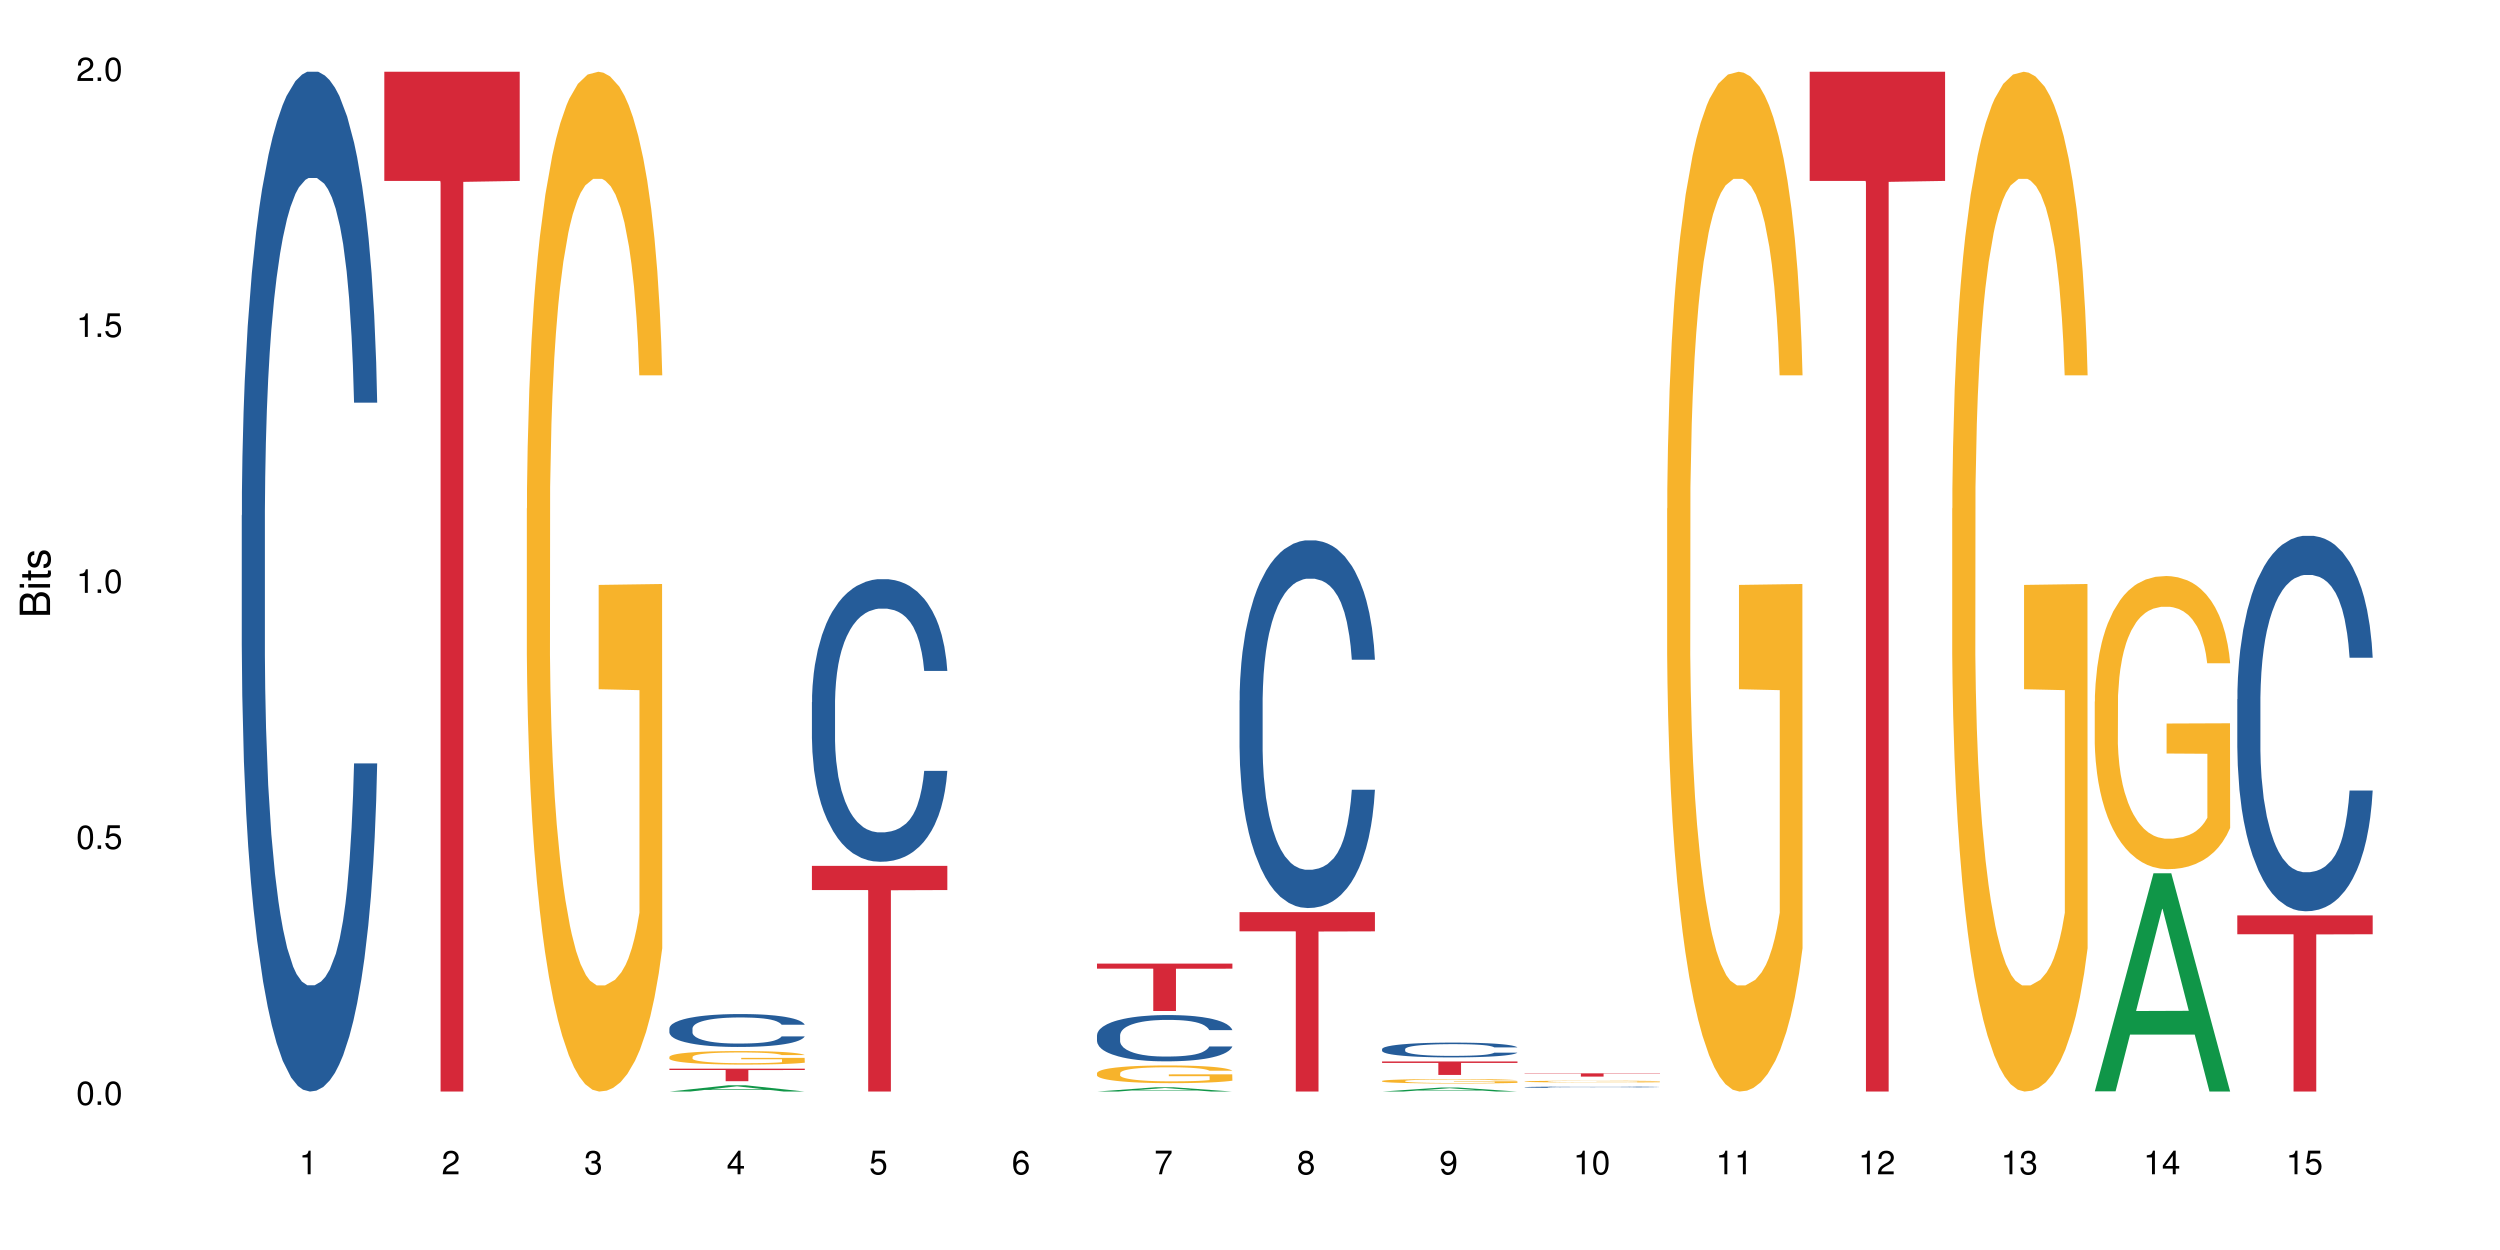 <?xml version="1.0" encoding="UTF-8"?>
<svg xmlns="http://www.w3.org/2000/svg" xmlns:xlink="http://www.w3.org/1999/xlink" width="720pt" height="360pt" viewBox="0 0 720 360" version="1.1">
<defs>
<g>
<symbol overflow="visible" id="glyph0-0">
<path style="stroke:none;" d=""/>
</symbol>
<symbol overflow="visible" id="glyph0-1">
<path style="stroke:none;" d="M 2.641 -6.797 C 2 -6.797 1.422 -6.531 1.078 -6.047 C 0.641 -5.453 0.406 -4.547 0.406 -3.297 C 0.406 -1 1.188 0.219 2.641 0.219 C 4.078 0.219 4.859 -1 4.859 -3.234 C 4.859 -4.562 4.656 -5.438 4.203 -6.047 C 3.844 -6.531 3.281 -6.797 2.641 -6.797 Z M 2.641 -6.047 C 3.547 -6.047 4 -5.125 4 -3.312 C 4 -1.375 3.562 -0.484 2.625 -0.484 C 1.734 -0.484 1.281 -1.422 1.281 -3.281 C 1.281 -5.141 1.734 -6.047 2.641 -6.047 Z M 2.641 -6.047 "/>
</symbol>
<symbol overflow="visible" id="glyph0-2">
<path style="stroke:none;" d="M 1.828 -1 L 0.828 -1 L 0.828 0 L 1.828 0 Z M 1.828 -1 "/>
</symbol>
<symbol overflow="visible" id="glyph0-3">
<path style="stroke:none;" d="M 4.562 -6.797 L 1.062 -6.797 L 0.547 -3.094 L 1.328 -3.094 C 1.719 -3.562 2.047 -3.734 2.578 -3.734 C 3.484 -3.734 4.062 -3.109 4.062 -2.094 C 4.062 -1.125 3.484 -0.531 2.578 -0.531 C 1.828 -0.531 1.375 -0.906 1.188 -1.672 L 0.328 -1.672 C 0.453 -1.109 0.547 -0.844 0.75 -0.594 C 1.125 -0.078 1.828 0.219 2.594 0.219 C 3.969 0.219 4.922 -0.781 4.922 -2.219 C 4.922 -3.562 4.031 -4.484 2.719 -4.484 C 2.25 -4.484 1.859 -4.359 1.469 -4.062 L 1.734 -5.969 L 4.562 -5.969 Z M 4.562 -6.797 "/>
</symbol>
<symbol overflow="visible" id="glyph0-4">
<path style="stroke:none;" d="M 2.484 -4.844 L 2.484 0 L 3.328 0 L 3.328 -6.797 L 2.766 -6.797 C 2.469 -5.75 2.281 -5.609 0.984 -5.453 L 0.984 -4.844 Z M 2.484 -4.844 "/>
</symbol>
<symbol overflow="visible" id="glyph0-5">
<path style="stroke:none;" d="M 4.859 -0.828 L 1.281 -0.828 C 1.359 -1.391 1.672 -1.75 2.5 -2.234 L 3.469 -2.75 C 4.406 -3.266 4.906 -3.969 4.906 -4.812 C 4.906 -5.375 4.672 -5.906 4.266 -6.266 C 3.859 -6.625 3.375 -6.797 2.719 -6.797 C 1.859 -6.797 1.219 -6.5 0.844 -5.922 C 0.609 -5.562 0.5 -5.125 0.484 -4.438 L 1.328 -4.438 C 1.359 -4.906 1.406 -5.188 1.531 -5.406 C 1.75 -5.812 2.188 -6.062 2.703 -6.062 C 3.469 -6.062 4.031 -5.516 4.031 -4.781 C 4.031 -4.25 3.719 -3.797 3.125 -3.438 L 2.234 -2.938 C 0.812 -2.141 0.406 -1.5 0.328 0 L 4.859 0 Z M 4.859 -0.828 "/>
</symbol>
<symbol overflow="visible" id="glyph0-6">
<path style="stroke:none;" d="M 2.125 -3.125 L 2.578 -3.125 C 3.516 -3.125 3.984 -2.703 3.984 -1.891 C 3.984 -1.031 3.469 -0.531 2.578 -0.531 C 1.656 -0.531 1.203 -0.984 1.156 -1.969 L 0.312 -1.969 C 0.344 -1.422 0.438 -1.078 0.609 -0.766 C 0.953 -0.109 1.625 0.219 2.547 0.219 C 3.953 0.219 4.859 -0.609 4.859 -1.906 C 4.859 -2.766 4.516 -3.25 3.703 -3.516 C 4.344 -3.766 4.656 -4.25 4.656 -4.938 C 4.656 -6.109 3.875 -6.797 2.578 -6.797 C 1.203 -6.797 0.484 -6.047 0.453 -4.609 L 1.297 -4.609 C 1.312 -5.016 1.344 -5.25 1.453 -5.453 C 1.641 -5.828 2.062 -6.062 2.594 -6.062 C 3.344 -6.062 3.797 -5.625 3.797 -4.906 C 3.797 -4.422 3.609 -4.141 3.25 -3.984 C 3.016 -3.891 2.719 -3.844 2.125 -3.844 Z M 2.125 -3.125 "/>
</symbol>
<symbol overflow="visible" id="glyph0-7">
<path style="stroke:none;" d="M 3.141 -1.625 L 3.141 0 L 3.984 0 L 3.984 -1.625 L 4.984 -1.625 L 4.984 -2.391 L 3.984 -2.391 L 3.984 -6.797 L 3.359 -6.797 L 0.266 -2.516 L 0.266 -1.625 Z M 3.141 -2.391 L 1 -2.391 L 3.141 -5.359 Z M 3.141 -2.391 "/>
</symbol>
<symbol overflow="visible" id="glyph0-8">
<path style="stroke:none;" d="M 4.781 -5.031 C 4.609 -6.141 3.891 -6.797 2.844 -6.797 C 2.094 -6.797 1.422 -6.438 1.031 -5.828 C 0.609 -5.172 0.406 -4.344 0.406 -3.094 C 0.406 -1.953 0.578 -1.234 0.984 -0.625 C 1.359 -0.078 1.953 0.219 2.703 0.219 C 3.984 0.219 4.922 -0.734 4.922 -2.078 C 4.922 -3.344 4.062 -4.234 2.844 -4.234 C 2.172 -4.234 1.641 -3.969 1.281 -3.469 C 1.281 -5.125 1.828 -6.047 2.797 -6.047 C 3.391 -6.047 3.797 -5.672 3.938 -5.031 Z M 2.734 -3.484 C 3.547 -3.484 4.062 -2.922 4.062 -2 C 4.062 -1.156 3.484 -0.531 2.703 -0.531 C 1.922 -0.531 1.328 -1.188 1.328 -2.047 C 1.328 -2.891 1.906 -3.484 2.734 -3.484 Z M 2.734 -3.484 "/>
</symbol>
<symbol overflow="visible" id="glyph0-9">
<path style="stroke:none;" d="M 4.984 -6.797 L 0.438 -6.797 L 0.438 -5.969 L 4.109 -5.969 C 2.5 -3.656 1.828 -2.234 1.328 0 L 2.219 0 C 2.594 -2.172 3.453 -4.047 4.984 -6.094 Z M 4.984 -6.797 "/>
</symbol>
<symbol overflow="visible" id="glyph0-10">
<path style="stroke:none;" d="M 3.75 -3.578 C 4.453 -4 4.688 -4.344 4.688 -4.984 C 4.688 -6.047 3.844 -6.797 2.641 -6.797 C 1.438 -6.797 0.594 -6.047 0.594 -4.984 C 0.594 -4.359 0.828 -4.016 1.516 -3.578 C 0.734 -3.203 0.359 -2.641 0.359 -1.891 C 0.359 -0.641 1.297 0.219 2.641 0.219 C 3.984 0.219 4.922 -0.641 4.922 -1.875 C 4.922 -2.641 4.531 -3.203 3.75 -3.578 Z M 2.641 -6.047 C 3.359 -6.047 3.812 -5.625 3.812 -4.969 C 3.812 -4.344 3.344 -3.922 2.641 -3.922 C 1.922 -3.922 1.453 -4.344 1.453 -4.984 C 1.453 -5.625 1.922 -6.047 2.641 -6.047 Z M 2.641 -3.203 C 3.484 -3.203 4.062 -2.672 4.062 -1.875 C 4.062 -1.062 3.484 -0.531 2.625 -0.531 C 1.797 -0.531 1.219 -1.078 1.219 -1.875 C 1.219 -2.672 1.797 -3.203 2.641 -3.203 Z M 2.641 -3.203 "/>
</symbol>
<symbol overflow="visible" id="glyph0-11">
<path style="stroke:none;" d="M 0.516 -1.547 C 0.672 -0.438 1.406 0.219 2.438 0.219 C 3.188 0.219 3.859 -0.141 4.266 -0.75 C 4.688 -1.406 4.891 -2.25 4.891 -3.484 C 4.891 -4.625 4.703 -5.359 4.312 -5.953 C 3.938 -6.5 3.344 -6.797 2.594 -6.797 C 1.297 -6.797 0.359 -5.844 0.359 -4.516 C 0.359 -3.25 1.234 -2.344 2.453 -2.344 C 3.094 -2.344 3.562 -2.578 4.016 -3.109 C 4 -1.453 3.469 -0.531 2.5 -0.531 C 1.906 -0.531 1.484 -0.906 1.359 -1.547 Z M 2.578 -6.062 C 3.375 -6.062 3.969 -5.406 3.969 -4.531 C 3.969 -3.688 3.375 -3.094 2.547 -3.094 C 1.734 -3.094 1.234 -3.672 1.234 -4.578 C 1.234 -5.438 1.797 -6.062 2.578 -6.062 Z M 2.578 -6.062 "/>
</symbol>
<symbol overflow="visible" id="glyph1-0">
<path style="stroke:none;" d=""/>
</symbol>
<symbol overflow="visible" id="glyph1-1">
<path style="stroke:none;" d="M 0 -0.953 L 0 -4.891 C 0 -5.719 -0.234 -6.344 -0.734 -6.797 C -1.188 -7.234 -1.812 -7.469 -2.5 -7.469 C -3.547 -7.469 -4.188 -7 -4.625 -5.875 C -4.984 -6.672 -5.641 -7.094 -6.531 -7.094 C -7.156 -7.094 -7.734 -6.859 -8.141 -6.391 C -8.562 -5.938 -8.75 -5.344 -8.75 -4.5 L -8.75 -0.953 Z M -4.984 -2.062 L -7.766 -2.062 L -7.766 -4.219 C -7.766 -4.844 -7.688 -5.203 -7.453 -5.5 C -7.219 -5.812 -6.859 -5.969 -6.375 -5.969 C -5.906 -5.969 -5.531 -5.812 -5.297 -5.5 C -5.062 -5.203 -4.984 -4.844 -4.984 -4.219 Z M -0.984 -2.062 L -4 -2.062 L -4 -4.781 C -4 -5.328 -3.859 -5.688 -3.578 -5.953 C -3.297 -6.219 -2.922 -6.359 -2.484 -6.359 C -2.062 -6.359 -1.688 -6.219 -1.406 -5.953 C -1.109 -5.688 -0.984 -5.328 -0.984 -4.781 Z M -0.984 -2.062 "/>
</symbol>
<symbol overflow="visible" id="glyph1-2">
<path style="stroke:none;" d="M -6.281 -1.797 L -6.281 -0.797 L 0 -0.797 L 0 -1.797 Z M -8.75 -1.797 L -8.75 -0.797 L -7.484 -0.797 L -7.484 -1.797 Z M -8.75 -1.797 "/>
</symbol>
<symbol overflow="visible" id="glyph1-3">
<path style="stroke:none;" d="M -6.281 -3.047 L -6.281 -2.016 L -8.016 -2.016 L -8.016 -1.016 L -6.281 -1.016 L -6.281 -0.172 L -5.469 -0.172 L -5.469 -1.016 L -0.719 -1.016 C -0.078 -1.016 0.281 -1.453 0.281 -2.234 C 0.281 -2.469 0.25 -2.719 0.188 -3.047 L -0.641 -3.047 C -0.609 -2.922 -0.594 -2.766 -0.594 -2.562 C -0.594 -2.141 -0.719 -2.016 -1.156 -2.016 L -5.469 -2.016 L -5.469 -3.047 Z M -6.281 -3.047 "/>
</symbol>
<symbol overflow="visible" id="glyph1-4">
<path style="stroke:none;" d="M -4.531 -5.25 C -5.766 -5.25 -6.469 -4.422 -6.469 -2.969 C -6.469 -1.516 -5.719 -0.562 -4.547 -0.562 C -3.562 -0.562 -3.094 -1.062 -2.734 -2.562 L -2.516 -3.484 C -2.344 -4.188 -2.094 -4.469 -1.625 -4.469 C -1.047 -4.469 -0.641 -3.875 -0.641 -3 C -0.641 -2.453 -0.797 -2 -1.062 -1.75 C -1.25 -1.594 -1.422 -1.531 -1.875 -1.469 L -1.875 -0.406 C -0.422 -0.453 0.281 -1.266 0.281 -2.922 C 0.281 -4.5 -0.5 -5.516 -1.719 -5.516 C -2.656 -5.516 -3.172 -4.984 -3.469 -3.734 L -3.703 -2.766 C -3.891 -1.953 -4.156 -1.609 -4.594 -1.609 C -5.172 -1.609 -5.547 -2.125 -5.547 -2.938 C -5.547 -3.75 -5.203 -4.172 -4.531 -4.203 Z M -4.531 -5.25 "/>
</symbol>
</g>
</defs>
<g id="surface42614">
<rect x="0" y="0" width="720" height="360" style="fill:rgb(100%,100%,100%);fill-opacity:1;stroke:none;"/>
<path style=" stroke:none;fill-rule:nonzero;fill:rgb(14.51%,36.078%,60%);fill-opacity:1;" d="M 69.629 148.457 L 69.676 148.188 L 69.676 141.742 L 69.82 131.543 L 70.152 118.656 L 70.484 109.797 L 71.34 93.957 L 72.531 78.652 L 73.766 66.84 L 74.672 59.859 L 75.48 54.492 L 77.332 44.559 L 78.523 39.457 L 79.809 34.891 L 81.375 30.328 L 82.52 27.645 L 85.086 23.348 L 86.988 21.469 L 88.461 20.664 L 91.648 20.664 L 93.551 21.738 L 94.93 23.078 L 96.453 25.227 L 97.738 27.645 L 99.973 33.551 L 101.969 41.066 L 102.871 45.363 L 104.301 53.684 L 105.395 61.738 L 106.156 68.719 L 107.012 78.652 L 107.77 90.734 L 108.344 104.426 L 108.629 115.969 L 101.969 115.969 L 101.637 105.23 L 101.258 96.91 L 100.543 85.902 L 99.828 78.117 L 98.832 70.332 L 97.926 65.23 L 96.691 60.129 L 95.598 56.906 L 94.453 54.492 L 93.359 52.879 L 91.27 51.27 L 88.844 51.27 L 87.938 51.805 L 86.086 53.953 L 85.086 55.832 L 83.66 59.59 L 82.66 63.082 L 81.473 68.449 L 80.664 73.016 L 79.664 79.996 L 78.949 86.172 L 78.141 95.031 L 77.668 101.742 L 77.238 109.258 L 76.859 118.117 L 76.574 127.516 L 76.383 137.449 L 76.289 147.113 L 76.289 188.727 L 76.383 198.391 L 76.621 209.668 L 77.238 226.043 L 78.141 240.273 L 79.188 251.547 L 80.188 259.602 L 80.758 263.359 L 81.52 267.656 L 82.707 273.027 L 84.422 278.395 L 85.418 280.543 L 86.941 282.691 L 88.512 283.766 L 90.602 283.766 L 92.457 282.691 L 93.695 281.348 L 94.977 279.199 L 96.738 274.637 L 97.832 270.34 L 98.781 265.242 L 99.496 260.141 L 99.973 255.844 L 100.684 247.52 L 101.258 238.395 L 101.684 228.996 L 101.969 219.867 L 108.629 219.867 L 108.344 230.609 L 107.914 241.078 L 107.484 248.863 L 106.82 258.262 L 106.059 266.582 L 104.965 275.98 L 104.062 282.152 L 102.871 288.867 L 101.777 293.969 L 100.59 298.531 L 98.832 303.898 L 97.688 306.586 L 96.453 309 L 94.977 311.148 L 93.125 313.027 L 91.125 314.102 L 89.27 314.371 L 87.273 313.832 L 85.801 312.762 L 83.848 310.344 L 81.426 305.512 L 79.664 300.41 L 78.285 295.309 L 77.098 289.941 L 75.766 282.691 L 74.051 270.879 L 73.008 261.75 L 72.293 254.234 L 71.484 243.762 L 70.914 234.367 L 70.246 219.332 L 69.773 200.27 L 69.629 185.504 Z M 69.629 148.457 "/>
<path style=" stroke:none;fill-rule:nonzero;fill:rgb(83.922%,15.686%,22.353%);fill-opacity:1;" d="M 110.68 20.664 L 149.68 20.664 L 149.68 52.102 L 133.426 52.379 L 133.426 314.371 L 126.887 314.371 L 126.887 52.652 L 126.793 52.102 L 110.68 52.102 Z M 110.68 20.664 "/>
<path style=" stroke:none;fill-rule:nonzero;fill:rgb(96.863%,70.196%,16.863%);fill-opacity:1;" d="M 151.73 146.461 L 151.777 146.191 L 151.777 140.828 L 151.969 128.758 L 152.445 112.129 L 153.062 98.449 L 153.727 87.719 L 154.156 82.086 L 154.871 74.039 L 155.488 68.141 L 157.059 56.07 L 159.055 44.805 L 160.148 39.977 L 161.387 35.414 L 163.145 30.32 L 163.953 28.441 L 166.426 24.148 L 169.23 21.469 L 172.324 20.664 L 173.75 20.93 L 175.699 22.004 L 178.363 24.953 L 179.887 27.637 L 181.074 30.32 L 182.312 33.805 L 183.832 39.172 L 185.258 45.609 L 186.402 52.047 L 187.543 60.094 L 188.492 68.676 L 189.301 78.062 L 190.016 89.328 L 190.445 98.715 L 190.73 108.105 L 184.117 108.105 L 183.738 98.715 L 183.309 91.477 L 182.598 82.625 L 181.883 76.188 L 181.168 71.09 L 179.84 64.117 L 178.695 59.824 L 177.27 56.07 L 175.891 53.656 L 174.32 52.047 L 173.371 51.508 L 170.848 51.508 L 168.566 53.387 L 167.234 55.531 L 166.285 57.68 L 164.953 61.703 L 164.145 64.922 L 163.668 67.066 L 162.242 75.383 L 161.289 82.891 L 160.766 87.988 L 160.102 96.035 L 159.625 103.277 L 159.102 114.004 L 158.816 122.051 L 158.438 140.293 L 158.391 188.574 L 158.531 198.766 L 158.816 209.762 L 159.199 219.418 L 159.77 229.609 L 160.34 237.391 L 161.336 247.852 L 162.195 254.824 L 162.859 259.383 L 164.145 266.625 L 164.668 269.039 L 165.902 273.867 L 167.188 277.625 L 168.758 280.844 L 169.945 282.453 L 171.848 283.793 L 174.273 283.793 L 177.129 282.184 L 178.934 280.039 L 180.172 277.891 L 180.98 276.016 L 181.977 273.062 L 182.691 270.383 L 183.355 267.43 L 184.164 262.871 L 184.164 198.766 L 172.418 198.496 L 172.418 168.457 L 190.68 168.188 L 190.73 273.062 L 189.73 280.305 L 188.492 287.281 L 187.305 292.645 L 186.066 297.203 L 184.309 302.301 L 182.883 305.52 L 180.695 309.273 L 178.695 311.688 L 176.605 313.297 L 174.75 314.102 L 172.562 314.371 L 170.613 313.836 L 168.52 312.227 L 166.855 310.078 L 165.332 307.398 L 163.812 303.91 L 161.91 298.277 L 160.672 293.719 L 159.387 288.086 L 158.105 281.379 L 156.961 274.137 L 156.203 268.504 L 155.441 262.066 L 154.633 254.02 L 153.871 244.898 L 153.301 236.586 L 152.777 227.195 L 152.398 218.344 L 152.016 206.277 L 151.824 196.621 L 151.73 188.305 Z M 151.73 146.461 "/>
<path style=" stroke:none;fill-rule:nonzero;fill:rgb(6.275%,58.824%,28.235%);fill-opacity:1;" d="M 192.781 314.367 L 192.824 314.367 L 209.695 312.562 L 214.82 312.562 L 231.781 314.371 L 225.82 314.371 L 221.57 313.898 L 202.949 313.898 L 198.781 314.367 L 192.781 314.367 L 204.738 313.703 L 219.863 313.703 L 212.32 312.859 L 212.238 312.855 L 212.156 312.863 L 204.699 313.703 L 204.738 313.703 Z M 192.781 314.367 "/>
<path style=" stroke:none;fill-rule:nonzero;fill:rgb(14.51%,36.078%,60%);fill-opacity:1;" d="M 192.781 296.176 L 192.828 296.164 L 192.828 295.957 L 192.973 295.629 L 193.305 295.211 L 193.637 294.926 L 194.492 294.418 L 195.684 293.922 L 196.918 293.543 L 197.824 293.316 L 198.633 293.145 L 200.484 292.824 L 201.676 292.656 L 202.957 292.512 L 204.527 292.363 L 205.668 292.277 L 208.238 292.137 L 210.141 292.078 L 211.613 292.051 L 214.801 292.051 L 216.703 292.086 L 218.082 292.129 L 219.605 292.199 L 220.887 292.277 L 223.125 292.469 L 225.121 292.711 L 226.023 292.848 L 227.453 293.117 L 228.547 293.375 L 229.305 293.602 L 230.164 293.922 L 230.922 294.312 L 231.496 294.754 L 231.781 295.125 L 225.121 295.125 L 224.789 294.781 L 224.406 294.512 L 223.695 294.156 L 222.98 293.906 L 221.984 293.652 L 221.078 293.488 L 219.844 293.324 L 218.75 293.223 L 217.605 293.145 L 216.512 293.09 L 214.422 293.039 L 211.996 293.039 L 211.09 293.055 L 209.238 293.125 L 208.238 293.188 L 206.812 293.309 L 205.812 293.422 L 204.625 293.594 L 203.816 293.742 L 202.816 293.965 L 202.102 294.164 L 201.293 294.449 L 200.82 294.668 L 200.391 294.91 L 200.012 295.195 L 199.727 295.5 L 199.535 295.82 L 199.441 296.129 L 199.441 297.473 L 199.535 297.785 L 199.773 298.148 L 200.391 298.676 L 201.293 299.137 L 202.34 299.5 L 203.34 299.758 L 203.91 299.879 L 204.672 300.02 L 205.859 300.191 L 207.57 300.367 L 208.57 300.434 L 210.094 300.504 L 211.664 300.539 L 213.754 300.539 L 215.609 300.504 L 216.848 300.461 L 218.129 300.391 L 219.891 300.246 L 220.984 300.105 L 221.934 299.941 L 222.648 299.777 L 223.125 299.637 L 223.836 299.371 L 224.406 299.074 L 224.836 298.773 L 225.121 298.477 L 231.781 298.477 L 231.496 298.824 L 231.066 299.16 L 230.637 299.414 L 229.973 299.715 L 229.211 299.984 L 228.117 300.289 L 227.215 300.488 L 226.023 300.703 L 224.93 300.867 L 223.742 301.016 L 221.984 301.188 L 220.84 301.273 L 219.605 301.352 L 218.129 301.422 L 216.277 301.484 L 214.277 301.516 L 212.422 301.527 L 210.426 301.508 L 208.953 301.473 L 207 301.395 L 204.574 301.242 L 202.816 301.074 L 201.438 300.91 L 200.25 300.738 L 198.918 300.504 L 197.203 300.125 L 196.156 299.828 L 195.445 299.586 L 194.637 299.25 L 194.066 298.945 L 193.398 298.461 L 192.926 297.844 L 192.781 297.371 Z M 192.781 296.176 "/>
<path style=" stroke:none;fill-rule:nonzero;fill:rgb(96.863%,70.196%,16.863%);fill-opacity:1;" d="M 192.781 304.375 L 192.828 304.371 L 192.828 304.301 L 193.02 304.141 L 193.496 303.918 L 194.113 303.738 L 194.777 303.598 L 195.207 303.52 L 195.922 303.414 L 196.539 303.336 L 198.109 303.176 L 200.105 303.027 L 201.199 302.961 L 202.438 302.902 L 204.195 302.832 L 205.004 302.809 L 207.477 302.754 L 210.281 302.715 L 213.375 302.707 L 214.801 302.711 L 216.75 302.723 L 219.414 302.762 L 220.938 302.797 L 222.125 302.832 L 223.363 302.879 L 224.883 302.953 L 226.309 303.035 L 227.453 303.121 L 228.594 303.23 L 229.543 303.344 L 230.352 303.469 L 231.066 303.617 L 231.496 303.742 L 231.781 303.867 L 225.168 303.867 L 224.789 303.742 L 224.359 303.645 L 223.648 303.527 L 222.934 303.441 L 222.219 303.375 L 220.887 303.281 L 219.746 303.227 L 218.32 303.176 L 216.941 303.145 L 215.371 303.121 L 214.422 303.113 L 211.898 303.113 L 209.617 303.141 L 208.285 303.168 L 207.336 303.195 L 206.004 303.25 L 205.195 303.293 L 204.719 303.32 L 203.293 303.434 L 202.34 303.531 L 201.816 303.598 L 201.152 303.707 L 200.676 303.801 L 200.152 303.945 L 199.867 304.051 L 199.488 304.293 L 199.441 304.934 L 199.582 305.07 L 199.867 305.215 L 200.25 305.344 L 200.82 305.48 L 201.391 305.582 L 202.387 305.723 L 203.246 305.812 L 203.91 305.875 L 205.195 305.969 L 205.719 306.004 L 206.953 306.066 L 208.238 306.117 L 209.809 306.16 L 210.996 306.18 L 212.898 306.199 L 215.324 306.199 L 218.18 306.176 L 219.984 306.148 L 221.223 306.121 L 222.031 306.094 L 223.027 306.055 L 223.742 306.02 L 224.406 305.98 L 225.215 305.922 L 225.215 305.07 L 213.469 305.066 L 213.469 304.668 L 231.73 304.664 L 231.781 306.055 L 230.781 306.152 L 229.543 306.246 L 228.355 306.316 L 227.117 306.375 L 225.359 306.445 L 223.934 306.488 L 221.746 306.535 L 219.746 306.57 L 217.656 306.59 L 215.801 306.602 L 213.613 306.605 L 211.664 306.598 L 209.57 306.574 L 207.906 306.547 L 206.383 306.512 L 204.859 306.465 L 202.957 306.391 L 201.723 306.332 L 200.438 306.254 L 199.152 306.168 L 198.012 306.07 L 197.25 305.996 L 196.492 305.91 L 195.684 305.805 L 194.922 305.684 L 194.352 305.57 L 193.828 305.445 L 193.445 305.328 L 193.066 305.168 L 192.875 305.043 L 192.781 304.93 Z M 192.781 304.375 "/>
<path style=" stroke:none;fill-rule:nonzero;fill:rgb(83.922%,15.686%,22.353%);fill-opacity:1;" d="M 192.781 307.785 L 231.781 307.785 L 231.781 308.168 L 215.527 308.172 L 215.527 311.383 L 208.988 311.383 L 208.988 308.176 L 208.891 308.168 L 192.781 308.168 Z M 192.781 307.785 "/>
<path style=" stroke:none;fill-rule:nonzero;fill:rgb(14.51%,36.078%,60%);fill-opacity:1;" d="M 233.832 202.223 L 233.879 202.148 L 233.879 200.363 L 234.023 197.535 L 234.355 193.965 L 234.688 191.512 L 235.543 187.121 L 236.734 182.883 L 237.969 179.609 L 238.875 177.676 L 239.684 176.188 L 241.535 173.434 L 242.727 172.02 L 244.008 170.754 L 245.578 169.492 L 246.719 168.746 L 249.289 167.559 L 251.191 167.035 L 252.664 166.812 L 255.852 166.812 L 257.754 167.109 L 259.133 167.484 L 260.656 168.078 L 261.938 168.746 L 264.176 170.383 L 266.172 172.465 L 267.074 173.656 L 268.504 175.965 L 269.598 178.195 L 270.355 180.129 L 271.215 182.883 L 271.973 186.23 L 272.543 190.023 L 272.832 193.223 L 266.172 193.223 L 265.84 190.246 L 265.457 187.941 L 264.746 184.891 L 264.031 182.734 L 263.031 180.574 L 262.129 179.16 L 260.895 177.75 L 259.801 176.855 L 258.656 176.188 L 257.562 175.738 L 255.473 175.293 L 253.047 175.293 L 252.141 175.441 L 250.289 176.039 L 249.289 176.559 L 247.863 177.598 L 246.863 178.566 L 245.676 180.055 L 244.867 181.32 L 243.867 183.254 L 243.152 184.965 L 242.344 187.418 L 241.871 189.277 L 241.441 191.363 L 241.062 193.816 L 240.777 196.422 L 240.586 199.172 L 240.492 201.852 L 240.492 213.383 L 240.586 216.059 L 240.824 219.184 L 241.441 223.723 L 242.344 227.664 L 243.391 230.789 L 244.391 233.02 L 244.961 234.062 L 245.723 235.25 L 246.91 236.738 L 248.621 238.227 L 249.621 238.82 L 251.145 239.418 L 252.711 239.715 L 254.805 239.715 L 256.66 239.418 L 257.898 239.047 L 259.18 238.449 L 260.941 237.188 L 262.035 235.996 L 262.984 234.582 L 263.699 233.168 L 264.176 231.977 L 264.887 229.672 L 265.457 227.145 L 265.887 224.539 L 266.172 222.012 L 272.832 222.012 L 272.543 224.984 L 272.117 227.887 L 271.688 230.043 L 271.023 232.648 L 270.262 234.953 L 269.168 237.559 L 268.266 239.27 L 267.074 241.129 L 265.98 242.543 L 264.793 243.805 L 263.031 245.293 L 261.891 246.039 L 260.656 246.707 L 259.18 247.301 L 257.324 247.824 L 255.328 248.121 L 253.473 248.195 L 251.477 248.047 L 250.004 247.75 L 248.051 247.078 L 245.625 245.742 L 243.867 244.328 L 242.488 242.914 L 241.297 241.426 L 239.969 239.418 L 238.254 236.145 L 237.207 233.613 L 236.496 231.531 L 235.688 228.629 L 235.117 226.027 L 234.449 221.863 L 233.977 216.578 L 233.832 212.488 Z M 233.832 202.223 "/>
<path style=" stroke:none;fill-rule:nonzero;fill:rgb(83.922%,15.686%,22.353%);fill-opacity:1;" d="M 233.832 249.375 L 272.832 249.375 L 272.832 256.332 L 256.578 256.395 L 256.578 314.371 L 250.039 314.371 L 250.039 256.453 L 249.941 256.332 L 233.832 256.332 Z M 233.832 249.375 "/>
<path style=" stroke:none;fill-rule:nonzero;fill:rgb(6.275%,58.824%,28.235%);fill-opacity:1;" d="M 315.934 314.371 L 315.977 314.367 L 332.848 313.133 L 337.973 313.133 L 354.93 314.371 L 348.973 314.371 L 344.723 314.047 L 326.102 314.047 L 321.934 314.371 L 315.934 314.371 L 327.891 313.914 L 343.016 313.914 L 335.473 313.336 L 335.309 313.336 L 327.848 313.914 L 327.891 313.914 Z M 315.934 314.371 "/>
<path style=" stroke:none;fill-rule:nonzero;fill:rgb(14.51%,36.078%,60%);fill-opacity:1;" d="M 315.934 298.145 L 315.98 298.133 L 315.98 297.84 L 316.125 297.379 L 316.457 296.793 L 316.789 296.391 L 317.645 295.672 L 318.836 294.977 L 320.07 294.441 L 320.977 294.125 L 321.781 293.883 L 323.637 293.434 L 324.828 293.199 L 326.109 292.992 L 327.68 292.785 L 328.82 292.664 L 331.391 292.469 L 333.293 292.383 L 334.766 292.348 L 337.953 292.348 L 339.855 292.398 L 341.234 292.457 L 342.758 292.555 L 344.039 292.664 L 346.277 292.934 L 348.273 293.273 L 349.176 293.469 L 350.605 293.848 L 351.699 294.211 L 352.457 294.527 L 353.316 294.977 L 354.074 295.527 L 354.645 296.148 L 354.93 296.672 L 348.273 296.672 L 347.941 296.184 L 347.559 295.805 L 346.848 295.309 L 346.133 294.953 L 345.133 294.602 L 344.23 294.371 L 342.996 294.137 L 341.902 293.992 L 340.758 293.883 L 339.664 293.809 L 337.574 293.734 L 335.148 293.734 L 334.242 293.762 L 332.391 293.859 L 331.391 293.941 L 329.965 294.113 L 328.965 294.273 L 327.777 294.516 L 326.969 294.723 L 325.969 295.039 L 325.254 295.32 L 324.445 295.723 L 323.973 296.027 L 323.543 296.367 L 323.164 296.77 L 322.879 297.195 L 322.688 297.645 L 322.59 298.082 L 322.59 299.973 L 322.688 300.41 L 322.926 300.922 L 323.543 301.664 L 324.445 302.309 L 325.492 302.82 L 326.492 303.188 L 327.062 303.355 L 327.824 303.551 L 329.012 303.793 L 330.723 304.039 L 331.723 304.137 L 333.246 304.234 L 334.812 304.281 L 336.906 304.281 L 338.762 304.234 L 340 304.172 L 341.281 304.074 L 343.043 303.867 L 344.137 303.672 L 345.086 303.441 L 345.801 303.211 L 346.277 303.016 L 346.988 302.637 L 347.559 302.223 L 347.988 301.797 L 348.273 301.383 L 354.93 301.383 L 354.645 301.871 L 354.219 302.344 L 353.789 302.699 L 353.125 303.125 L 352.363 303.504 L 351.27 303.93 L 350.367 304.207 L 349.176 304.512 L 348.082 304.746 L 346.895 304.953 L 345.133 305.195 L 343.992 305.316 L 342.758 305.426 L 341.281 305.523 L 339.426 305.609 L 337.43 305.656 L 335.574 305.668 L 333.578 305.645 L 332.102 305.598 L 330.152 305.488 L 327.727 305.27 L 325.969 305.035 L 324.59 304.805 L 323.398 304.562 L 322.07 304.234 L 320.355 303.695 L 319.309 303.281 L 318.598 302.941 L 317.789 302.469 L 317.219 302.039 L 316.551 301.359 L 316.074 300.496 L 315.934 299.824 Z M 315.934 298.145 "/>
<path style=" stroke:none;fill-rule:nonzero;fill:rgb(96.863%,70.196%,16.863%);fill-opacity:1;" d="M 315.934 309.035 L 315.98 309.031 L 315.98 308.938 L 316.172 308.727 L 316.648 308.438 L 317.266 308.203 L 317.93 308.016 L 318.359 307.918 L 319.074 307.777 L 319.691 307.676 L 321.262 307.465 L 323.258 307.27 L 324.352 307.184 L 325.586 307.105 L 327.348 307.016 L 328.156 306.984 L 330.629 306.91 L 333.434 306.863 L 336.527 306.848 L 337.953 306.855 L 339.902 306.871 L 342.566 306.926 L 344.09 306.969 L 345.277 307.016 L 346.516 307.078 L 348.035 307.172 L 349.461 307.281 L 350.605 307.395 L 351.746 307.535 L 352.695 307.684 L 353.504 307.848 L 354.219 308.043 L 354.645 308.207 L 354.93 308.367 L 348.32 308.367 L 347.941 308.207 L 347.512 308.078 L 346.801 307.926 L 346.086 307.812 L 345.371 307.727 L 344.039 307.605 L 342.898 307.531 L 341.473 307.465 L 340.094 307.422 L 338.523 307.395 L 337.574 307.387 L 335.051 307.387 L 332.77 307.418 L 331.438 307.457 L 330.488 307.492 L 329.156 307.562 L 328.348 307.617 L 327.871 307.656 L 326.445 307.801 L 325.492 307.93 L 324.969 308.02 L 324.305 308.16 L 323.828 308.285 L 323.305 308.473 L 323.02 308.613 L 322.641 308.93 L 322.59 309.766 L 322.734 309.945 L 323.02 310.137 L 323.398 310.305 L 323.973 310.48 L 324.543 310.617 L 325.539 310.797 L 326.395 310.918 L 327.062 311 L 328.348 311.125 L 328.871 311.164 L 330.105 311.25 L 331.391 311.316 L 332.961 311.371 L 334.148 311.398 L 336.051 311.422 L 338.477 311.422 L 341.328 311.395 L 343.137 311.355 L 344.375 311.32 L 345.184 311.289 L 346.18 311.234 L 346.895 311.188 L 347.559 311.137 L 348.367 311.059 L 348.367 309.945 L 336.621 309.941 L 336.621 309.418 L 354.883 309.414 L 354.93 311.234 L 353.934 311.363 L 352.695 311.484 L 351.508 311.574 L 350.27 311.656 L 348.512 311.742 L 347.086 311.801 L 344.898 311.863 L 342.898 311.906 L 340.809 311.934 L 338.953 311.949 L 336.766 311.953 L 334.812 311.945 L 332.723 311.918 L 331.059 311.879 L 329.535 311.832 L 328.012 311.773 L 326.109 311.676 L 324.875 311.594 L 323.59 311.496 L 322.305 311.379 L 321.164 311.254 L 320.402 311.156 L 319.645 311.043 L 318.836 310.906 L 318.074 310.746 L 317.504 310.602 L 316.98 310.438 L 316.598 310.285 L 316.219 310.074 L 316.027 309.906 L 315.934 309.762 Z M 315.934 309.035 "/>
<path style=" stroke:none;fill-rule:nonzero;fill:rgb(83.922%,15.686%,22.353%);fill-opacity:1;" d="M 315.934 277.523 L 354.93 277.523 L 354.93 278.984 L 338.68 278.996 L 338.68 291.168 L 332.141 291.168 L 332.141 279.012 L 332.043 278.984 L 315.934 278.984 Z M 315.934 277.523 "/>
<path style=" stroke:none;fill-rule:nonzero;fill:rgb(14.51%,36.078%,60%);fill-opacity:1;" d="M 356.984 201.707 L 357.031 201.609 L 357.031 199.289 L 357.176 195.609 L 357.508 190.965 L 357.84 187.77 L 358.695 182.062 L 359.887 176.543 L 361.121 172.285 L 362.023 169.77 L 362.832 167.836 L 364.688 164.254 L 365.879 162.414 L 367.16 160.77 L 368.73 159.125 L 369.871 158.156 L 372.441 156.605 L 374.344 155.93 L 375.816 155.641 L 379.004 155.641 L 380.906 156.027 L 382.285 156.512 L 383.809 157.285 L 385.09 158.156 L 387.328 160.285 L 389.324 162.996 L 390.227 164.543 L 391.656 167.543 L 392.75 170.445 L 393.508 172.965 L 394.367 176.543 L 395.125 180.898 L 395.695 185.836 L 395.98 189.996 L 389.324 189.996 L 388.992 186.125 L 388.609 183.125 L 387.898 179.156 L 387.184 176.352 L 386.184 173.543 L 385.281 171.707 L 384.047 169.867 L 382.953 168.703 L 381.809 167.836 L 380.715 167.254 L 378.625 166.672 L 376.199 166.672 L 375.293 166.867 L 373.438 167.641 L 372.441 168.316 L 371.016 169.672 L 370.016 170.93 L 368.828 172.867 L 368.02 174.512 L 367.02 177.027 L 366.305 179.254 L 365.496 182.449 L 365.023 184.867 L 364.594 187.578 L 364.215 190.77 L 363.926 194.16 L 363.738 197.738 L 363.641 201.223 L 363.641 216.227 L 363.738 219.711 L 363.977 223.773 L 364.594 229.676 L 365.496 234.809 L 366.543 238.871 L 367.543 241.773 L 368.113 243.129 L 368.875 244.68 L 370.062 246.613 L 371.773 248.551 L 372.773 249.324 L 374.297 250.098 L 375.863 250.484 L 377.957 250.484 L 379.812 250.098 L 381.047 249.613 L 382.332 248.84 L 384.094 247.195 L 385.188 245.648 L 386.137 243.809 L 386.852 241.969 L 387.328 240.422 L 388.039 237.422 L 388.609 234.129 L 389.039 230.742 L 389.324 227.453 L 395.98 227.453 L 395.695 231.324 L 395.27 235.098 L 394.84 237.902 L 394.176 241.293 L 393.414 244.293 L 392.32 247.68 L 391.418 249.906 L 390.227 252.324 L 389.133 254.164 L 387.945 255.809 L 386.184 257.746 L 385.043 258.711 L 383.809 259.582 L 382.332 260.359 L 380.477 261.035 L 378.48 261.422 L 376.625 261.52 L 374.629 261.324 L 373.152 260.938 L 371.203 260.066 L 368.777 258.324 L 367.02 256.484 L 365.641 254.648 L 364.449 252.711 L 363.121 250.098 L 361.406 245.84 L 360.359 242.551 L 359.648 239.84 L 358.84 236.066 L 358.27 232.68 L 357.602 227.258 L 357.125 220.387 L 356.984 215.062 Z M 356.984 201.707 "/>
<path style=" stroke:none;fill-rule:nonzero;fill:rgb(83.922%,15.686%,22.353%);fill-opacity:1;" d="M 356.984 262.699 L 395.98 262.699 L 395.98 268.23 L 379.73 268.277 L 379.73 314.371 L 373.191 314.371 L 373.191 268.328 L 373.094 268.23 L 356.984 268.23 Z M 356.984 262.699 "/>
<path style=" stroke:none;fill-rule:nonzero;fill:rgb(6.275%,58.824%,28.235%);fill-opacity:1;" d="M 398.035 314.371 L 398.078 314.367 L 414.949 313.219 L 420.074 313.219 L 437.031 314.371 L 431.074 314.371 L 426.824 314.07 L 408.199 314.07 L 404.035 314.371 L 398.035 314.371 L 409.992 313.945 L 425.117 313.945 L 417.574 313.406 L 417.492 313.406 L 417.41 313.41 L 409.949 313.945 L 409.992 313.945 Z M 398.035 314.371 "/>
<path style=" stroke:none;fill-rule:nonzero;fill:rgb(14.51%,36.078%,60%);fill-opacity:1;" d="M 398.035 302.125 L 398.082 302.121 L 398.082 302.031 L 398.227 301.883 L 398.559 301.695 L 398.891 301.566 L 399.746 301.336 L 400.938 301.113 L 402.172 300.945 L 403.074 300.844 L 403.883 300.766 L 405.738 300.621 L 406.93 300.547 L 408.211 300.48 L 409.781 300.414 L 410.922 300.375 L 413.492 300.312 L 415.395 300.285 L 416.867 300.273 L 420.055 300.273 L 421.957 300.289 L 423.336 300.309 L 424.859 300.34 L 426.141 300.375 L 428.379 300.461 L 430.375 300.57 L 431.277 300.633 L 432.707 300.754 L 433.801 300.871 L 434.559 300.973 L 435.414 301.113 L 436.176 301.289 L 436.746 301.488 L 437.031 301.656 L 430.375 301.656 L 430.043 301.5 L 429.66 301.379 L 428.949 301.219 L 428.234 301.105 L 427.234 300.996 L 426.332 300.922 L 425.098 300.848 L 424 300.801 L 422.859 300.766 L 421.766 300.742 L 419.676 300.719 L 417.25 300.719 L 416.344 300.727 L 414.488 300.758 L 413.492 300.785 L 412.066 300.84 L 411.066 300.891 L 409.875 300.969 L 409.07 301.031 L 408.07 301.133 L 407.355 301.223 L 406.547 301.352 L 406.07 301.449 L 405.645 301.559 L 405.266 301.688 L 404.977 301.824 L 404.789 301.969 L 404.691 302.105 L 404.691 302.711 L 404.789 302.852 L 405.027 303.016 L 405.645 303.25 L 406.547 303.457 L 407.594 303.621 L 408.594 303.738 L 409.164 303.793 L 409.926 303.855 L 411.113 303.934 L 412.824 304.012 L 413.824 304.043 L 415.348 304.074 L 416.914 304.09 L 419.008 304.09 L 420.863 304.074 L 422.098 304.055 L 423.383 304.023 L 425.145 303.957 L 426.238 303.895 L 427.188 303.82 L 427.902 303.746 L 428.379 303.684 L 429.09 303.562 L 429.66 303.43 L 430.09 303.293 L 430.375 303.16 L 437.031 303.16 L 436.746 303.316 L 436.32 303.469 L 435.891 303.582 L 435.227 303.719 L 434.465 303.84 L 433.371 303.977 L 432.469 304.066 L 431.277 304.164 L 430.184 304.234 L 428.996 304.301 L 427.234 304.379 L 426.094 304.418 L 424.859 304.453 L 423.383 304.484 L 421.527 304.512 L 419.531 304.527 L 417.676 304.531 L 415.68 304.523 L 414.203 304.508 L 412.254 304.473 L 409.828 304.402 L 408.07 304.328 L 406.691 304.254 L 405.5 304.18 L 404.168 304.074 L 402.457 303.902 L 401.41 303.77 L 400.699 303.66 L 399.891 303.508 L 399.32 303.371 L 398.652 303.152 L 398.176 302.879 L 398.035 302.664 Z M 398.035 302.125 "/>
<path style=" stroke:none;fill-rule:nonzero;fill:rgb(96.863%,70.196%,16.863%);fill-opacity:1;" d="M 398.035 311.309 L 398.082 311.309 L 398.082 311.285 L 398.273 311.23 L 398.75 311.16 L 399.367 311.098 L 400.031 311.051 L 400.461 311.027 L 401.172 310.992 L 401.793 310.969 L 403.363 310.914 L 405.359 310.867 L 406.453 310.844 L 407.688 310.824 L 409.449 310.801 L 410.258 310.793 L 412.73 310.777 L 415.535 310.766 L 418.629 310.762 L 420.055 310.762 L 422.004 310.766 L 424.668 310.777 L 426.191 310.789 L 427.379 310.801 L 428.613 310.816 L 430.137 310.84 L 431.562 310.867 L 432.707 310.898 L 433.848 310.934 L 434.797 310.969 L 435.605 311.012 L 436.32 311.059 L 436.746 311.102 L 437.031 311.141 L 430.422 311.141 L 430.043 311.102 L 429.613 311.07 L 428.902 311.031 L 428.188 311.004 L 427.473 310.98 L 426.141 310.949 L 425 310.93 L 423.574 310.914 L 422.195 310.902 L 420.625 310.898 L 419.676 310.895 L 417.152 310.895 L 414.871 310.902 L 413.539 310.914 L 412.586 310.922 L 411.258 310.938 L 410.449 310.953 L 409.973 310.961 L 408.547 311 L 407.594 311.031 L 407.07 311.055 L 406.406 311.09 L 405.93 311.121 L 405.406 311.168 L 405.121 311.203 L 404.742 311.281 L 404.691 311.492 L 404.836 311.535 L 405.121 311.586 L 405.5 311.625 L 406.07 311.672 L 406.645 311.703 L 407.641 311.75 L 408.496 311.781 L 409.164 311.801 L 410.449 311.832 L 410.973 311.844 L 412.207 311.863 L 413.492 311.879 L 415.062 311.895 L 416.25 311.902 L 418.152 311.906 L 420.578 311.906 L 423.43 311.898 L 425.238 311.891 L 426.477 311.883 L 427.285 311.875 L 428.281 311.859 L 428.996 311.848 L 429.66 311.836 L 430.469 311.816 L 430.469 311.535 L 418.723 311.535 L 418.723 311.406 L 436.984 311.402 L 437.031 311.859 L 436.035 311.891 L 434.797 311.922 L 433.609 311.945 L 432.371 311.965 L 430.613 311.988 L 429.188 312 L 427 312.02 L 425 312.027 L 422.906 312.035 L 421.055 312.039 L 416.914 312.039 L 414.824 312.031 L 413.16 312.023 L 411.637 312.012 L 410.113 311.996 L 408.211 311.969 L 406.977 311.949 L 405.691 311.926 L 404.406 311.898 L 403.266 311.863 L 402.504 311.84 L 401.746 311.812 L 400.938 311.777 L 400.176 311.738 L 399.605 311.703 L 399.082 311.66 L 398.699 311.621 L 398.32 311.57 L 398.129 311.527 L 398.035 311.492 Z M 398.035 311.309 "/>
<path style=" stroke:none;fill-rule:nonzero;fill:rgb(83.922%,15.686%,22.353%);fill-opacity:1;" d="M 398.035 305.711 L 437.031 305.711 L 437.031 306.125 L 420.781 306.129 L 420.781 309.582 L 414.242 309.582 L 414.242 306.133 L 414.145 306.125 L 398.035 306.125 Z M 398.035 305.711 "/>
<path style=" stroke:none;fill-rule:nonzero;fill:rgb(14.51%,36.078%,60%);fill-opacity:1;" d="M 439.086 313.105 L 439.133 313.105 L 439.133 313.098 L 439.277 313.082 L 439.609 313.066 L 439.941 313.055 L 440.797 313.031 L 441.988 313.012 L 443.223 312.996 L 444.125 312.984 L 444.934 312.977 L 446.789 312.965 L 447.98 312.957 L 449.262 312.953 L 450.832 312.945 L 451.973 312.941 L 454.543 312.938 L 456.445 312.934 L 464.387 312.934 L 465.91 312.938 L 467.191 312.941 L 469.43 312.949 L 471.426 312.961 L 472.328 312.965 L 473.754 312.977 L 474.852 312.988 L 475.609 312.996 L 476.465 313.012 L 477.227 313.027 L 477.797 313.047 L 478.082 313.062 L 471.426 313.062 L 471.094 313.047 L 470.711 313.035 L 470 313.02 L 469.285 313.012 L 468.285 313 L 467.383 312.992 L 466.145 312.984 L 465.051 312.98 L 463.91 312.977 L 462.816 312.977 L 460.727 312.973 L 458.301 312.973 L 457.395 312.977 L 455.539 312.977 L 454.543 312.98 L 453.117 312.984 L 452.117 312.988 L 450.926 312.996 L 450.117 313.004 L 449.121 313.012 L 448.406 313.023 L 447.598 313.035 L 447.121 313.043 L 446.695 313.055 L 446.312 313.066 L 446.027 313.078 L 445.84 313.094 L 445.742 313.105 L 445.742 313.164 L 445.84 313.176 L 446.078 313.191 L 446.695 313.215 L 447.598 313.234 L 448.645 313.25 L 449.645 313.258 L 450.215 313.266 L 450.977 313.27 L 452.164 313.277 L 453.875 313.285 L 454.875 313.289 L 456.398 313.289 L 457.965 313.293 L 460.059 313.293 L 461.914 313.289 L 463.148 313.289 L 464.434 313.285 L 466.195 313.281 L 467.289 313.273 L 468.238 313.266 L 468.953 313.262 L 469.43 313.254 L 470.141 313.242 L 470.711 313.23 L 471.141 313.219 L 471.426 313.203 L 478.082 313.203 L 477.797 313.219 L 477.371 313.234 L 476.941 313.246 L 476.277 313.258 L 475.516 313.27 L 474.422 313.281 L 473.52 313.289 L 472.328 313.301 L 471.234 313.305 L 470.047 313.312 L 468.285 313.32 L 467.145 313.324 L 465.91 313.328 L 464.434 313.328 L 462.578 313.332 L 460.582 313.332 L 458.727 313.336 L 456.73 313.332 L 455.254 313.332 L 453.305 313.328 L 450.879 313.32 L 449.121 313.316 L 447.742 313.309 L 446.551 313.301 L 445.219 313.289 L 443.508 313.273 L 442.461 313.262 L 441.75 313.25 L 440.941 313.238 L 440.371 313.227 L 439.703 313.203 L 439.227 313.18 L 439.086 313.156 Z M 439.086 313.105 "/>
<path style=" stroke:none;fill-rule:nonzero;fill:rgb(96.863%,70.196%,16.863%);fill-opacity:1;" d="M 439.086 311.461 L 439.133 311.461 L 439.133 311.449 L 439.324 311.43 L 439.801 311.402 L 440.418 311.375 L 441.082 311.359 L 441.512 311.348 L 442.223 311.336 L 442.844 311.324 L 444.41 311.305 L 446.41 311.285 L 447.504 311.273 L 448.738 311.266 L 450.5 311.258 L 451.309 311.254 L 453.781 311.246 L 456.586 311.242 L 463.055 311.242 L 465.719 311.25 L 467.242 311.254 L 468.43 311.258 L 469.664 311.266 L 471.188 311.273 L 472.613 311.285 L 473.754 311.297 L 474.898 311.309 L 475.848 311.324 L 476.656 311.34 L 477.371 311.359 L 477.797 311.379 L 478.082 311.395 L 471.473 311.395 L 471.094 311.379 L 470.664 311.363 L 469.949 311.348 L 469.238 311.336 L 468.523 311.328 L 467.191 311.316 L 466.051 311.309 L 464.625 311.305 L 463.246 311.297 L 461.676 311.297 L 460.727 311.293 L 458.203 311.293 L 455.922 311.297 L 454.59 311.301 L 453.637 311.305 L 452.309 311.312 L 451.5 311.316 L 451.023 311.32 L 449.598 311.336 L 448.645 311.348 L 448.121 311.359 L 447.457 311.371 L 446.98 311.387 L 446.457 311.402 L 446.172 311.418 L 445.793 311.449 L 445.742 311.535 L 445.887 311.551 L 446.172 311.57 L 446.551 311.586 L 447.121 311.605 L 447.695 311.617 L 448.691 311.637 L 449.547 311.648 L 450.215 311.656 L 451.5 311.668 L 452.02 311.672 L 453.258 311.684 L 454.543 311.688 L 456.113 311.695 L 457.301 311.695 L 459.203 311.699 L 461.629 311.699 L 464.48 311.695 L 466.289 311.691 L 467.527 311.688 L 468.336 311.688 L 469.332 311.68 L 470.047 311.676 L 470.711 311.672 L 471.52 311.664 L 471.52 311.551 L 459.773 311.551 L 459.773 311.5 L 478.035 311.496 L 478.082 311.68 L 477.086 311.691 L 475.848 311.707 L 474.66 311.715 L 473.422 311.723 L 471.664 311.73 L 470.238 311.738 L 468.047 311.742 L 466.051 311.746 L 463.957 311.75 L 462.105 311.754 L 459.918 311.754 L 457.965 311.75 L 455.875 311.75 L 454.211 311.746 L 452.688 311.742 L 451.164 311.734 L 449.262 311.723 L 448.027 311.715 L 446.742 311.707 L 445.457 311.695 L 444.316 311.684 L 443.555 311.672 L 442.797 311.66 L 441.988 311.648 L 441.227 311.633 L 440.656 311.617 L 440.133 311.602 L 439.75 311.586 L 439.371 311.562 L 439.18 311.547 L 439.086 311.531 Z M 439.086 311.461 "/>
<path style=" stroke:none;fill-rule:nonzero;fill:rgb(83.922%,15.686%,22.353%);fill-opacity:1;" d="M 439.086 309.113 L 478.082 309.113 L 478.082 309.215 L 461.832 309.215 L 461.832 310.062 L 455.293 310.062 L 455.293 309.219 L 455.195 309.215 L 439.086 309.215 Z M 439.086 309.113 "/>
<path style=" stroke:none;fill-rule:nonzero;fill:rgb(96.863%,70.196%,16.863%);fill-opacity:1;" d="M 480.137 146.461 L 480.184 146.191 L 480.184 140.828 L 480.375 128.758 L 480.848 112.129 L 481.469 98.449 L 482.133 87.719 L 482.562 82.086 L 483.273 74.039 L 483.895 68.141 L 485.461 56.07 L 487.461 44.805 L 488.555 39.977 L 489.789 35.414 L 491.551 30.32 L 492.359 28.441 L 494.832 24.148 L 497.637 21.469 L 500.73 20.664 L 502.156 20.93 L 504.105 22.004 L 506.77 24.953 L 508.289 27.637 L 509.48 30.32 L 510.715 33.805 L 512.238 39.172 L 513.664 45.609 L 514.805 52.047 L 515.949 60.094 L 516.898 68.676 L 517.707 78.062 L 518.422 89.328 L 518.848 98.715 L 519.133 108.105 L 512.523 108.105 L 512.145 98.715 L 511.715 91.477 L 511 82.625 L 510.289 76.188 L 509.574 71.09 L 508.242 64.117 L 507.102 59.824 L 505.676 56.07 L 504.297 53.656 L 502.727 52.047 L 501.773 51.508 L 499.254 51.508 L 496.973 53.387 L 495.641 55.531 L 494.688 57.68 L 493.359 61.703 L 492.551 64.922 L 492.074 67.066 L 490.648 75.383 L 489.695 82.891 L 489.172 87.988 L 488.508 96.035 L 488.031 103.277 L 487.508 114.004 L 487.223 122.051 L 486.844 140.293 L 486.793 188.574 L 486.938 198.766 L 487.223 209.762 L 487.602 219.418 L 488.172 229.609 L 488.746 237.391 L 489.742 247.852 L 490.598 254.824 L 491.266 259.383 L 492.551 266.625 L 493.07 269.039 L 494.309 273.867 L 495.594 277.625 L 497.164 280.844 L 498.352 282.453 L 500.254 283.793 L 502.68 283.793 L 505.531 282.184 L 507.34 280.039 L 508.578 277.891 L 509.387 276.016 L 510.383 273.062 L 511.098 270.383 L 511.762 267.43 L 512.57 262.871 L 512.57 198.766 L 500.824 198.496 L 500.824 168.457 L 519.086 168.188 L 519.133 273.062 L 518.137 280.305 L 516.898 287.281 L 515.711 292.645 L 514.473 297.203 L 512.715 302.301 L 511.289 305.52 L 509.098 309.273 L 507.102 311.688 L 505.008 313.297 L 503.156 314.102 L 500.969 314.371 L 499.016 313.836 L 496.926 312.227 L 495.262 310.078 L 493.738 307.398 L 492.215 303.91 L 490.312 298.277 L 489.078 293.719 L 487.793 288.086 L 486.508 281.379 L 485.367 274.137 L 484.605 268.504 L 483.848 262.066 L 483.039 254.02 L 482.277 244.898 L 481.707 236.586 L 481.184 227.195 L 480.801 218.344 L 480.422 206.277 L 480.23 196.621 L 480.137 188.305 Z M 480.137 146.461 "/>
<path style=" stroke:none;fill-rule:nonzero;fill:rgb(83.922%,15.686%,22.353%);fill-opacity:1;" d="M 521.188 20.664 L 560.184 20.664 L 560.184 52.102 L 543.934 52.379 L 543.934 314.371 L 537.395 314.371 L 537.395 52.652 L 537.297 52.102 L 521.188 52.102 Z M 521.188 20.664 "/>
<path style=" stroke:none;fill-rule:nonzero;fill:rgb(96.863%,70.196%,16.863%);fill-opacity:1;" d="M 562.238 146.461 L 562.285 146.191 L 562.285 140.828 L 562.477 128.758 L 562.949 112.129 L 563.57 98.449 L 564.234 87.719 L 564.664 82.086 L 565.375 74.039 L 565.996 68.141 L 567.562 56.07 L 569.562 44.805 L 570.656 39.977 L 571.891 35.414 L 573.652 30.32 L 574.461 28.441 L 576.934 24.148 L 579.738 21.469 L 582.832 20.664 L 584.258 20.93 L 586.207 22.004 L 588.871 24.953 L 590.391 27.637 L 591.582 30.32 L 592.816 33.805 L 594.34 39.172 L 595.766 45.609 L 596.906 52.047 L 598.051 60.094 L 599 68.676 L 599.809 78.062 L 600.523 89.328 L 600.949 98.715 L 601.234 108.105 L 594.625 108.105 L 594.246 98.715 L 593.816 91.477 L 593.102 82.625 L 592.391 76.188 L 591.676 71.09 L 590.344 64.117 L 589.203 59.824 L 587.777 56.07 L 586.398 53.656 L 584.828 52.047 L 583.875 51.508 L 581.355 51.508 L 579.074 53.387 L 577.742 55.531 L 576.789 57.68 L 575.457 61.703 L 574.648 64.922 L 574.176 67.066 L 572.746 75.383 L 571.797 82.891 L 571.273 87.988 L 570.609 96.035 L 570.133 103.277 L 569.609 114.004 L 569.324 122.051 L 568.941 140.293 L 568.895 188.574 L 569.039 198.766 L 569.324 209.762 L 569.703 219.418 L 570.273 229.609 L 570.844 237.391 L 571.844 247.852 L 572.699 254.824 L 573.367 259.383 L 574.648 266.625 L 575.172 269.039 L 576.41 273.867 L 577.695 277.625 L 579.262 280.844 L 580.453 282.453 L 582.355 283.793 L 584.781 283.793 L 587.633 282.184 L 589.441 280.039 L 590.676 277.891 L 591.484 276.016 L 592.484 273.062 L 593.199 270.383 L 593.863 267.43 L 594.672 262.871 L 594.672 198.766 L 582.926 198.496 L 582.926 168.457 L 601.188 168.188 L 601.234 273.062 L 600.238 280.305 L 599 287.281 L 597.812 292.645 L 596.574 297.203 L 594.816 302.301 L 593.387 305.52 L 591.199 309.273 L 589.203 311.688 L 587.109 313.297 L 585.258 314.102 L 583.066 314.371 L 581.117 313.836 L 579.027 312.227 L 577.359 310.078 L 575.84 307.398 L 574.316 303.91 L 572.414 298.277 L 571.18 293.719 L 569.895 288.086 L 568.609 281.379 L 567.469 274.137 L 566.707 268.504 L 565.945 262.066 L 565.137 254.02 L 564.379 244.898 L 563.809 236.586 L 563.285 227.195 L 562.902 218.344 L 562.523 206.277 L 562.332 196.621 L 562.238 188.305 Z M 562.238 146.461 "/>
<path style=" stroke:none;fill-rule:nonzero;fill:rgb(6.275%,58.824%,28.235%);fill-opacity:1;" d="M 603.289 314.312 L 603.328 314.254 L 620.203 251.5 L 625.328 251.5 L 642.285 314.371 L 636.328 314.371 L 632.078 297.961 L 613.453 297.961 L 609.289 314.312 L 603.289 314.312 L 615.246 291.172 L 630.371 291.113 L 622.828 261.773 L 622.746 261.715 L 622.664 261.891 L 615.203 291.113 L 615.246 291.172 Z M 603.289 314.312 "/>
<path style=" stroke:none;fill-rule:nonzero;fill:rgb(96.863%,70.196%,16.863%);fill-opacity:1;" d="M 603.289 202.055 L 603.336 201.977 L 603.336 200.434 L 603.527 196.965 L 604 192.184 L 604.621 188.25 L 605.285 185.168 L 605.715 183.547 L 606.426 181.234 L 607.047 179.539 L 608.613 176.07 L 610.613 172.832 L 611.707 171.441 L 612.941 170.133 L 614.703 168.668 L 615.512 168.129 L 617.984 166.895 L 620.789 166.121 L 623.883 165.891 L 625.309 165.969 L 627.258 166.277 L 629.922 167.125 L 631.441 167.895 L 632.633 168.668 L 633.867 169.668 L 635.391 171.211 L 636.816 173.062 L 637.957 174.914 L 639.102 177.227 L 640.051 179.691 L 640.859 182.391 L 641.574 185.629 L 642 188.328 L 642.285 191.027 L 635.676 191.027 L 635.297 188.328 L 634.867 186.246 L 634.152 183.703 L 633.441 181.852 L 632.727 180.387 L 631.395 178.383 L 630.254 177.148 L 628.828 176.07 L 627.449 175.375 L 625.879 174.914 L 624.926 174.758 L 622.406 174.758 L 620.125 175.297 L 618.793 175.914 L 617.84 176.531 L 616.508 177.688 L 615.699 178.613 L 615.227 179.23 L 613.797 181.621 L 612.848 183.781 L 612.324 185.246 L 611.66 187.559 L 611.184 189.641 L 610.66 192.723 L 610.375 195.039 L 609.992 200.281 L 609.945 214.16 L 610.09 217.09 L 610.375 220.25 L 610.754 223.027 L 611.324 225.957 L 611.895 228.191 L 612.895 231.199 L 613.75 233.203 L 614.418 234.516 L 615.699 236.598 L 616.223 237.289 L 617.461 238.68 L 618.746 239.758 L 620.312 240.684 L 621.504 241.145 L 623.406 241.531 L 625.832 241.531 L 628.684 241.07 L 630.492 240.453 L 631.727 239.836 L 632.535 239.297 L 633.535 238.449 L 634.25 237.676 L 634.914 236.828 L 635.723 235.516 L 635.723 217.09 L 623.977 217.012 L 623.977 208.375 L 642.238 208.301 L 642.285 238.449 L 641.289 240.531 L 640.051 242.535 L 638.863 244.078 L 637.625 245.387 L 635.867 246.852 L 634.438 247.777 L 632.25 248.855 L 630.254 249.551 L 628.16 250.012 L 626.305 250.246 L 624.117 250.32 L 622.168 250.168 L 620.078 249.703 L 618.41 249.09 L 616.891 248.316 L 615.367 247.316 L 613.465 245.695 L 612.23 244.383 L 610.945 242.766 L 609.66 240.836 L 608.52 238.758 L 607.758 237.137 L 606.996 235.285 L 606.188 232.973 L 605.43 230.352 L 604.859 227.961 L 604.336 225.262 L 603.953 222.719 L 603.574 219.25 L 603.383 216.473 L 603.289 214.082 Z M 603.289 202.055 "/>
<path style=" stroke:none;fill-rule:nonzero;fill:rgb(14.51%,36.078%,60%);fill-opacity:1;" d="M 644.34 201.375 L 644.387 201.277 L 644.387 198.906 L 644.527 195.148 L 644.863 190.406 L 645.195 187.145 L 646.051 181.312 L 647.238 175.68 L 648.477 171.332 L 649.379 168.762 L 650.188 166.785 L 652.043 163.129 L 653.23 161.25 L 654.516 159.57 L 656.086 157.891 L 657.227 156.902 L 659.797 155.32 L 661.699 154.629 L 663.172 154.332 L 666.359 154.332 L 668.262 154.727 L 669.641 155.223 L 671.16 156.012 L 672.445 156.902 L 674.68 159.078 L 676.68 161.844 L 677.582 163.426 L 679.008 166.488 L 680.102 169.453 L 680.863 172.023 L 681.719 175.68 L 682.48 180.129 L 683.051 185.168 L 683.336 189.418 L 676.68 189.418 L 676.348 185.465 L 675.965 182.398 L 675.254 178.348 L 674.539 175.48 L 673.539 172.617 L 672.637 170.738 L 671.398 168.859 L 670.305 167.676 L 669.164 166.785 L 668.07 166.191 L 665.977 165.598 L 663.551 165.598 L 662.648 165.797 L 660.793 166.586 L 659.797 167.277 L 658.367 168.664 L 657.371 169.949 L 656.18 171.926 L 655.371 173.605 L 654.375 176.176 L 653.66 178.445 L 652.852 181.707 L 652.375 184.18 L 651.949 186.945 L 651.566 190.207 L 651.281 193.668 L 651.094 197.324 L 650.996 200.883 L 650.996 216.199 L 651.094 219.758 L 651.328 223.91 L 651.949 229.938 L 652.852 235.176 L 653.898 239.328 L 654.898 242.293 L 655.469 243.676 L 656.23 245.258 L 657.418 247.234 L 659.129 249.211 L 660.129 250 L 661.648 250.793 L 663.219 251.188 L 665.312 251.188 L 667.168 250.793 L 668.402 250.297 L 669.688 249.508 L 671.449 247.824 L 672.543 246.246 L 673.492 244.367 L 674.207 242.488 L 674.68 240.906 L 675.395 237.844 L 675.965 234.484 L 676.395 231.023 L 676.68 227.664 L 683.336 227.664 L 683.051 231.617 L 682.625 235.473 L 682.195 238.34 L 681.531 241.797 L 680.77 244.859 L 679.676 248.32 L 678.77 250.594 L 677.582 253.062 L 676.488 254.941 L 675.301 256.621 L 673.539 258.598 L 672.398 259.586 L 671.16 260.477 L 669.688 261.266 L 667.832 261.957 L 665.836 262.355 L 663.98 262.453 L 661.984 262.254 L 660.508 261.859 L 658.559 260.969 L 656.133 259.191 L 654.375 257.312 L 652.996 255.438 L 651.805 253.461 L 650.473 250.793 L 648.762 246.441 L 647.715 243.082 L 647.004 240.316 L 646.195 236.461 L 645.621 233 L 644.957 227.469 L 644.48 220.449 L 644.34 215.016 Z M 644.34 201.375 "/>
<path style=" stroke:none;fill-rule:nonzero;fill:rgb(83.922%,15.686%,22.353%);fill-opacity:1;" d="M 644.34 263.633 L 683.336 263.633 L 683.336 269.062 L 667.082 269.113 L 667.082 314.371 L 660.543 314.371 L 660.543 269.16 L 660.449 269.062 L 644.34 269.062 Z M 644.34 263.633 "/>
<g style="fill:rgb(0%,0%,0%);fill-opacity:1;">
  <use xlink:href="#glyph0-1" x="21.957" y="318.198"/>
  <use xlink:href="#glyph0-2" x="27.291" y="318.198"/>
  <use xlink:href="#glyph0-1" x="29.958" y="318.198"/>
</g>
<g style="fill:rgb(0%,0%,0%);fill-opacity:1;">
  <use xlink:href="#glyph0-1" x="21.957" y="244.476"/>
  <use xlink:href="#glyph0-2" x="27.291" y="244.476"/>
  <use xlink:href="#glyph0-3" x="29.958" y="244.476"/>
</g>
<g style="fill:rgb(0%,0%,0%);fill-opacity:1;">
  <use xlink:href="#glyph0-4" x="21.957" y="170.753"/>
  <use xlink:href="#glyph0-2" x="27.291" y="170.753"/>
  <use xlink:href="#glyph0-1" x="29.958" y="170.753"/>
</g>
<g style="fill:rgb(0%,0%,0%);fill-opacity:1;">
  <use xlink:href="#glyph0-4" x="21.957" y="97.034"/>
  <use xlink:href="#glyph0-2" x="27.291" y="97.034"/>
  <use xlink:href="#glyph0-3" x="29.958" y="97.034"/>
</g>
<g style="fill:rgb(0%,0%,0%);fill-opacity:1;">
  <use xlink:href="#glyph0-5" x="21.957" y="23.312"/>
  <use xlink:href="#glyph0-2" x="27.291" y="23.312"/>
  <use xlink:href="#glyph0-1" x="29.958" y="23.312"/>
</g>
<g style="fill:rgb(0%,0%,0%);fill-opacity:1;">
  <use xlink:href="#glyph0-4" x="86.129" y="338.19"/>
</g>
<g style="fill:rgb(0%,0%,0%);fill-opacity:1;">
  <use xlink:href="#glyph0-5" x="127.18" y="338.19"/>
</g>
<g style="fill:rgb(0%,0%,0%);fill-opacity:1;">
  <use xlink:href="#glyph0-6" x="168.23" y="338.19"/>
</g>
<g style="fill:rgb(0%,0%,0%);fill-opacity:1;">
  <use xlink:href="#glyph0-7" x="209.281" y="338.19"/>
</g>
<g style="fill:rgb(0%,0%,0%);fill-opacity:1;">
  <use xlink:href="#glyph0-3" x="250.332" y="338.19"/>
</g>
<g style="fill:rgb(0%,0%,0%);fill-opacity:1;">
  <use xlink:href="#glyph0-8" x="291.383" y="338.19"/>
</g>
<g style="fill:rgb(0%,0%,0%);fill-opacity:1;">
  <use xlink:href="#glyph0-9" x="332.434" y="338.19"/>
</g>
<g style="fill:rgb(0%,0%,0%);fill-opacity:1;">
  <use xlink:href="#glyph0-10" x="373.484" y="338.19"/>
</g>
<g style="fill:rgb(0%,0%,0%);fill-opacity:1;">
  <use xlink:href="#glyph0-11" x="414.535" y="338.19"/>
</g>
<g style="fill:rgb(0%,0%,0%);fill-opacity:1;">
  <use xlink:href="#glyph0-4" x="453.086" y="338.19"/>
  <use xlink:href="#glyph0-1" x="458.42" y="338.19"/>
</g>
<g style="fill:rgb(0%,0%,0%);fill-opacity:1;">
  <use xlink:href="#glyph0-4" x="494.137" y="338.19"/>
  <use xlink:href="#glyph0-4" x="499.471" y="338.19"/>
</g>
<g style="fill:rgb(0%,0%,0%);fill-opacity:1;">
  <use xlink:href="#glyph0-4" x="535.188" y="338.19"/>
  <use xlink:href="#glyph0-5" x="540.521" y="338.19"/>
</g>
<g style="fill:rgb(0%,0%,0%);fill-opacity:1;">
  <use xlink:href="#glyph0-4" x="576.238" y="338.19"/>
  <use xlink:href="#glyph0-6" x="581.572" y="338.19"/>
</g>
<g style="fill:rgb(0%,0%,0%);fill-opacity:1;">
  <use xlink:href="#glyph0-4" x="617.289" y="338.19"/>
  <use xlink:href="#glyph0-7" x="622.623" y="338.19"/>
</g>
<g style="fill:rgb(0%,0%,0%);fill-opacity:1;">
  <use xlink:href="#glyph0-4" x="658.34" y="338.19"/>
  <use xlink:href="#glyph0-3" x="663.674" y="338.19"/>
</g>
<g style="fill:rgb(0%,0%,0%);fill-opacity:1;">
  <use xlink:href="#glyph1-1" x="14.412" y="178.016"/>
  <use xlink:href="#glyph1-2" x="14.412" y="170.012"/>
  <use xlink:href="#glyph1-3" x="14.412" y="167.348"/>
  <use xlink:href="#glyph1-4" x="14.412" y="164.012"/>
</g>
</g>
</svg>
